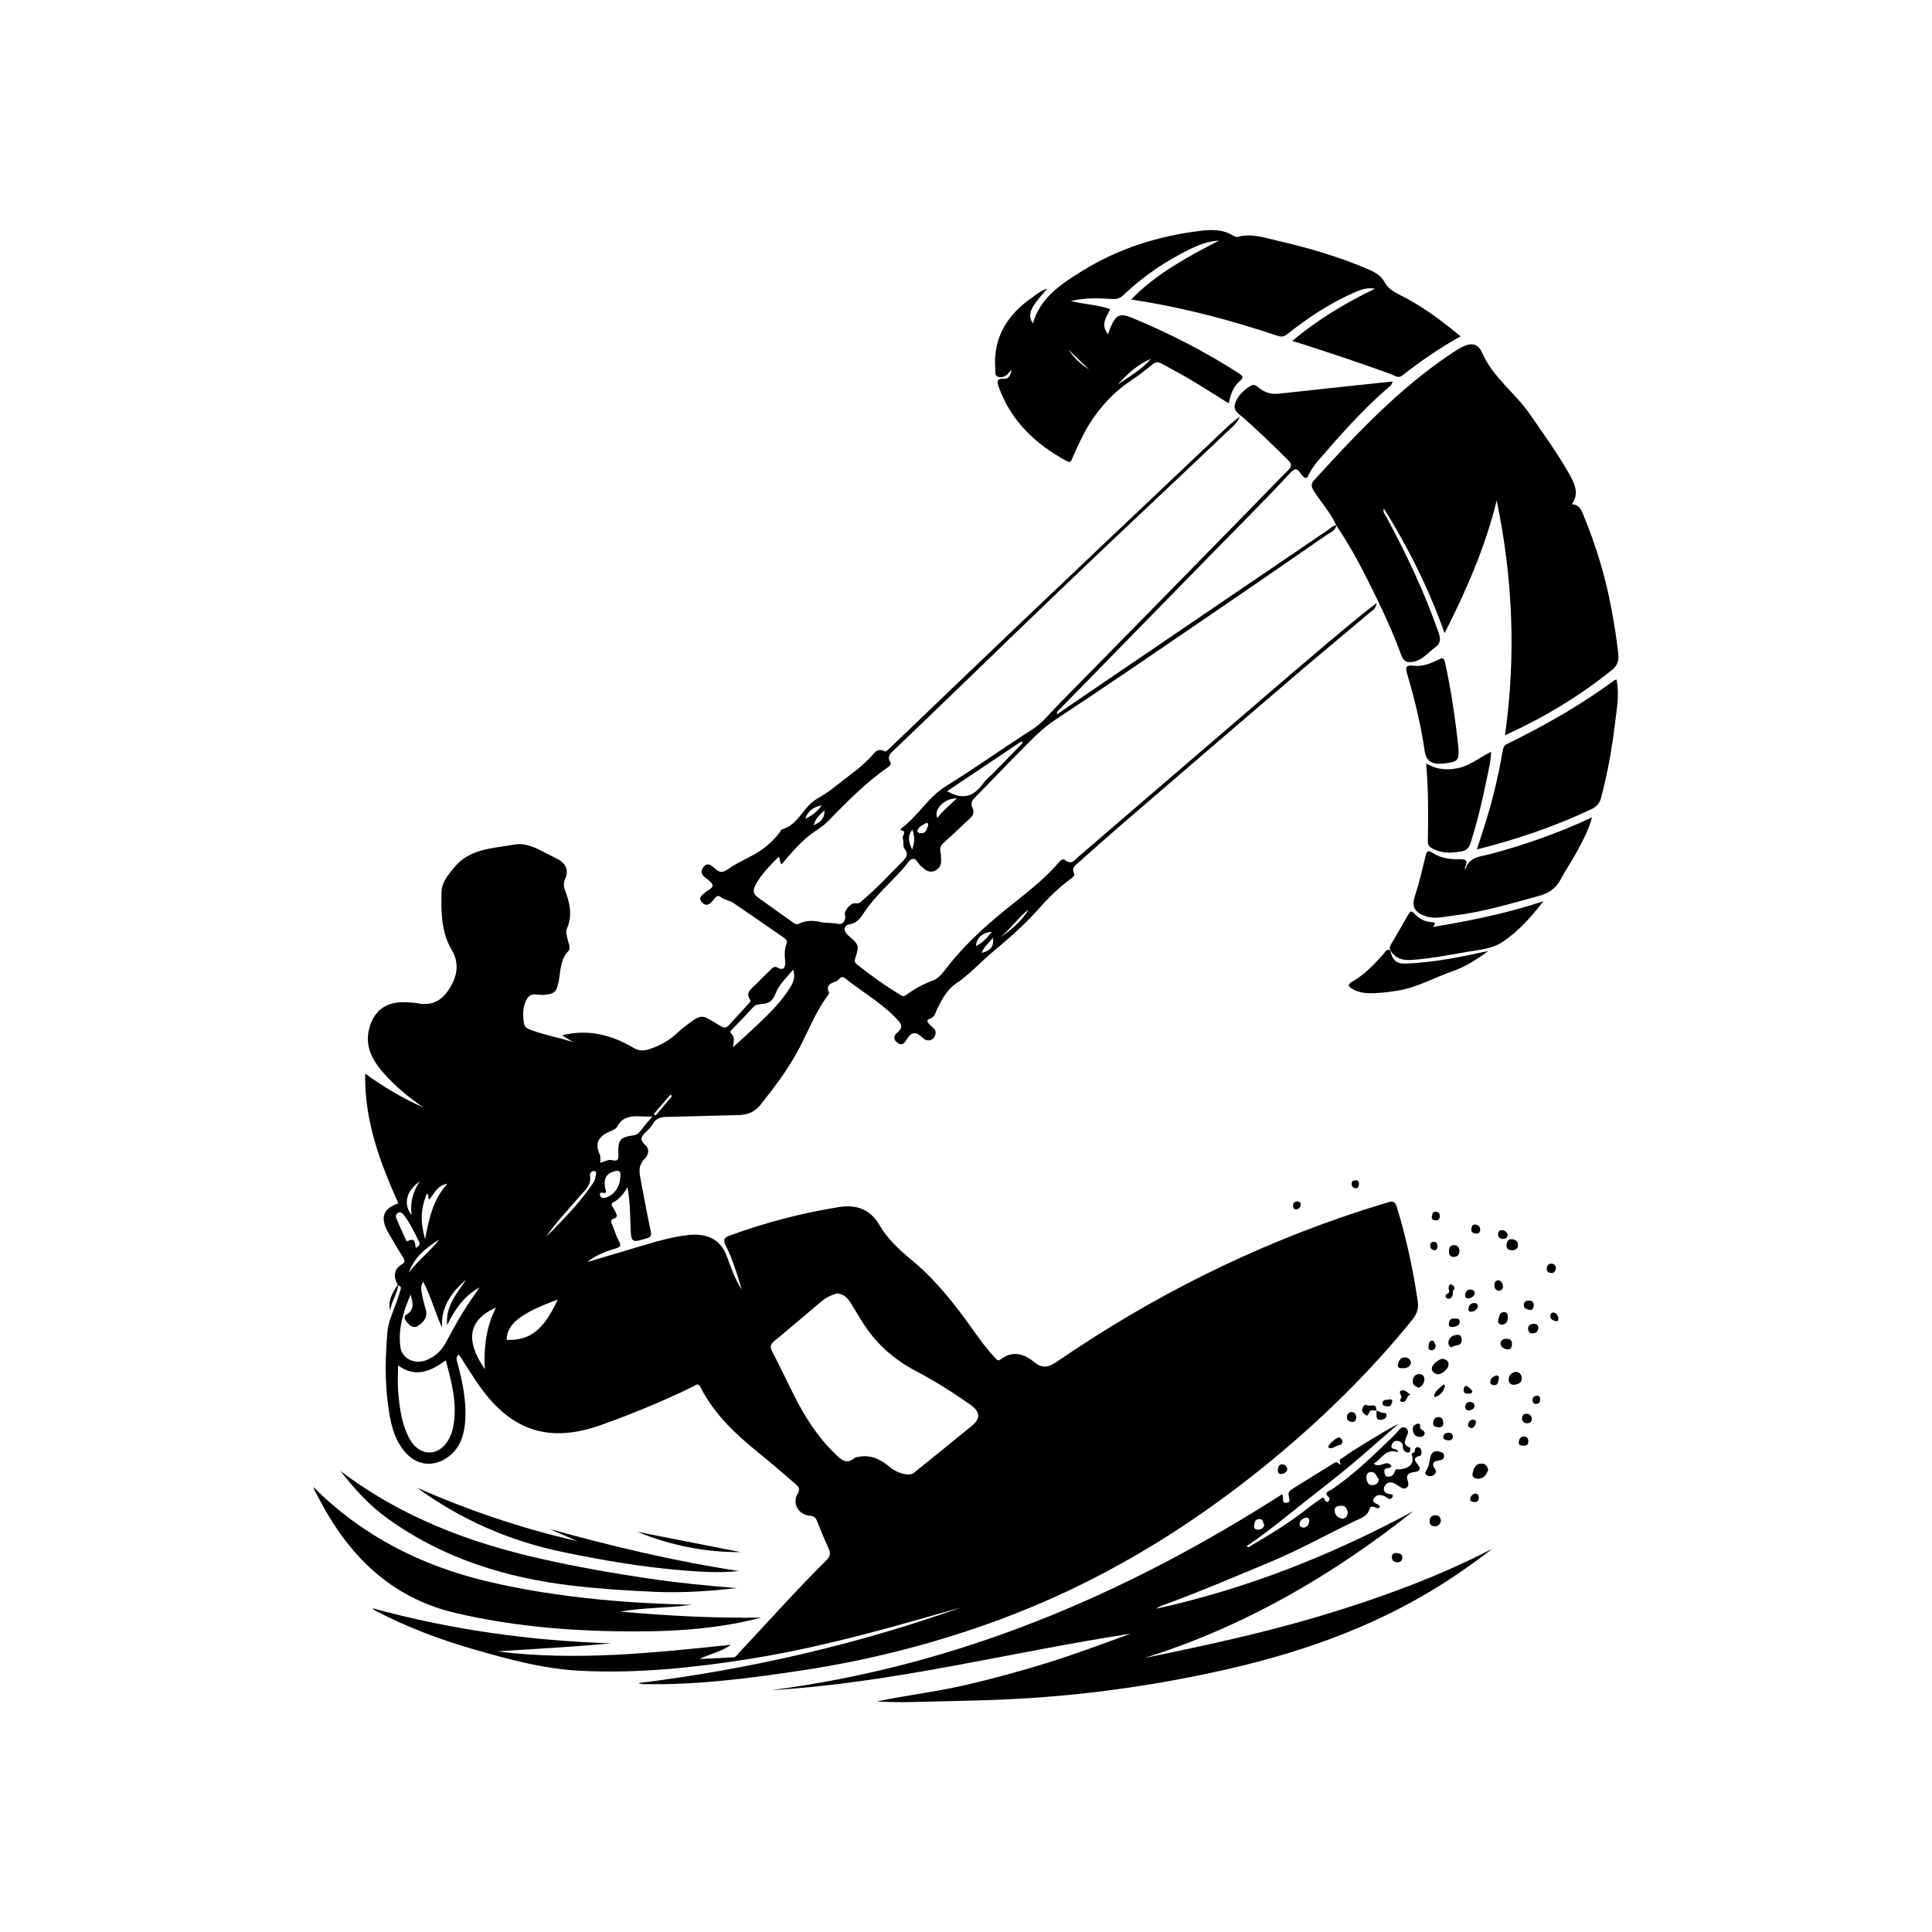 <?xml version="1.0" encoding="utf-8"?>
<!-- Generator: Adobe Illustrator 28.0.0, SVG Export Plug-In . SVG Version: 6.00 Build 0)  -->
<svg version="1.1" id="Layer_1" xmlns="http://www.w3.org/2000/svg" xmlns:xlink="http://www.w3.org/1999/xlink" x="0px" y="0px"
	 viewBox="0 0 3500 3500" style="enable-background:new 0 0 3500 3500;" xml:space="preserve">
<g>
	<path d="M720.5,2327.7c-8-15.2-7.9-28.3,8.8-38.1c5.7-3.4,3.3-8,0.2-12.8c-9.1-14.5-17.9-29.2-26.3-44.1
		c-15.2-27.1-9.2-43.2,18.5-52.7c-33.3-74.2-61.6-149.6-60.2-235c33.9,24.4,68.4,45,105.4,61.2c-27.2-18.6-52.3-39.4-73.7-64.2
		c-19.5-22.5-32.4-47.6-24.3-78.8c8.4-31.9,29.7-48,62.7-47.6c9.5,0.1,19.2,0.9,28.6,2.5c20.7,3.5,37.3-4.4,49-20
		c17.3-23,25.2-50,9.6-76.3c-19.8-33.3-19.6-69-19-105.3c0.3-17.7,10.7-29.4,21.3-43c29-36.9,71-36.2,110.4-43.5
		c16.7-3.1,32.8,2.9,47.9,10.6c9.8,5.1,19.7,10.1,29.6,15.1c16.4,8.2,21.9,20.8,14.6,37.2c-3.2,7.3-2.6,13.2,0,20
		c8.5,22.5,13.9,45,3.6,68.8c-2.8,6.4-0.4,13.8,1.2,20.7c1.6,6.7,6.1,15.4,1.4,20.4c-15.5,16.1-14,36.9-17.9,56.2
		c-3.7,18.5-8,21.8-27.3,23.4c-9.9,0.8-22.1-5.4-29.3,6.1c-8.8,14-8.5,29.7-6.1,45.4c1.3,8.4,8.8,10.5,15.3,12.9
		c24,8.7,49.3,13.1,73.8,21.2c-6.3-3.9-12.7-7.9-20.1-12.5c47.5-11.7,89.7-0.7,129.3,22.6c9.6,5.7,17.9,6,28.2,2.7
		c20.7-6.5,38.5-17,54-32c2.5-2.4,5.2-4.8,8-6.9c35-26.6,30.9-25.4,66.7-3.7c7.4,4.5,11.2,4.4,16.4-1.3
		c11.5-12.7,23.1-25.2,34.6-37.9c1.9-2.1,5.4-4.9,3.5-7.7c-9.2-13.8,2.5-19.9,9.8-27.5c9.1-9.4,18.6-18.5,27.9-27.6
		c3.3-3.2,6.2-6.4,11.7-3.4c14.4,8,14.5-5.2,14-11.9c-0.8-10.7-1.6-21,2.5-31.1c2.3-5.6-1-8.3-4.9-11.1
		c-30.3-20.9-60.3-42-90.8-62.6c-7.3-4.9-16.6-5.6-24.1-11.4c-6.4-4.9-10.6,3.5-14.2,7.6c-5.9,6.6-11.8,10.1-18.9,2.7
		c-8.2-8.6-0.4-13.2,5.4-18c2.3-1.9,4.7-3.8,7.3-5.3c8.8-5,7.8-10.1,0.6-15.7c-1.6-1.2-2.8-2.9-4.5-4c-7.8-5.2-13.8-11.2-6.6-20.9
		c7.5-10.2,14.9-3,20.4,1.9c8.7,7.7,14.1,9.1,25.1,1.1c19.8-14.3,43.8-22,63.6-37.1c11.3-8.7,21.3-18.3,29.8-29.7
		c1.2-1.6,1.9-4.4,3.4-4.8c30.3-8,38.3-41.2,63.9-55.5c24.8-13.9,46.4-33.6,69.5-50.7c9.3-6.9,17.6-15,25.9-23.1
		c7.3-7,12.3-19.8,27.2-12c2.1,1.1,8.8-5.6,12.7-9.4c74.6-71.4,149-143.1,223.8-214.3c128.1-121.9,256.5-243.4,384.9-365
		c5.8-5.5,12.3-10.3,21.6-17.9c-4.2,11.5-11,16.4-16.7,21.8c-49.7,47.2-99.4,94.2-149.3,141.2c-109,102.5-216.8,206.2-324.2,310.3
		c-44.8,43.5-90.1,86.6-135.1,129.9c-6.4,6.2-14.5,11.7-7.7,22.7c1.8,3-0.2,6.7-3.6,9c-41.4,28.2-75.8,64.2-110.8,99.6
		c-9.8,9.9-22.7,16.5-33.6,25.4c-18.3,15-33.6,33-48.7,51.1c-5.2-3.6-1.5-9.4-5.9-13.3c-15.4,15.7-30.8,31-41.5,50.6
		c-4.8,8.9-4.9,16.3,3.6,22.4c21.6,15.6,43.4,31,65.1,46.5c2.9,2.1,5.8,3.5,9.7,1.6c12.8-6.1,25.4-6.3,39.7-3
		c10,2.3,21.1,0.7,31.8,3.4c8.4,2.1,14.8-8.2,11.9-16.8c-2.1-6.3,10.9-22.2,18.9-20.7c7.3,1.4,9.9-2.7,13.9-6.1
		c25.2-21.1,47.3-45.3,70.4-68.4c6.7-6.7,13.7-13.1,4.8-24.2c-3.5-4.3-1-12.9-3.1-18.9c-1.7-4.8,9-13.3-4.1-14.5
		c0.5-1.2,0.6-2.9,1.4-3.5c30.3-22.1,48.2-56.5,81.1-76.7c53.1-32.7,103.9-69.2,156.5-102.8c18.4-11.7,31-28.6,45.7-43.5
		c116.3-118.1,232.2-236.6,348.2-355c23.3-23.7,46.1-47.9,69.7-71.3c7.4-7.3,5.5-11.9-1-18.3c-25.8-25.6-51.7-50.8-78.9-74.9
		c-7.6-6.7-19.7-13.2-17.2-24.5c3.5-15.6,15.7-26.8,29.3-35.1c6.3-3.8,11.7,1.8,16.1,5.2c10.7,8.3,22.1,10.8,35.3,9.3
		c61.5-6.8,123.1-13.3,184.6-19.9c6.5-0.7,12.9-1.3,20.6-2.1c-1.8,8.2-8.1,11.2-12.6,15.1c-44.7,39.4-84,84-122.9,129
		c-6.5,7.6-12.3,16.1-16.6,25.1c-3.4,7.1-5.8,7-10.5,2.1c-1-1.1-2.3-2.1-3-3.3c-7.9-12.8-12.2-10.8-22.5,0.4
		c-42,45.5-86.1,89.1-129.4,133.4c-96.5,98.7-193.1,197.3-289.6,296c-0.9,0.9-1.4,2.3-0.8,5.1c18.8-12.8,37.5-25.7,56.3-38.5
		c145.6-99,291.2-198.1,436.8-297c4-2.7,7.4-7.1,13.2-6.5l-0.3-0.4c-1.9,10.4-11.7,13.3-18.7,18.2c-70.7,49-141.6,97.8-212.7,146.3
		c-92.3,62.9-184.3,126.3-277.6,187.7c-24.9,16.4-44.4,37.5-64.9,58.1c-26.6,26.8-52.5,54.3-79.2,81.1c-6.2,6.2-10.6,11.7-6.1,20.6
		c4.1,8.1,1.1,13.9-5.3,19.7c-15.4,13.8-29.8,28.7-45.4,42.1c-6.1,5.3-8.9,10-7.2,18c1.1,4.9,0.8,10,1.1,15.1
		c0.5,8.5-3.5,15-10.6,18.6c-7.4,3.8-14.7,1.8-20.9-3.8c-1.1-1-2.2-2.2-3.4-3c-6.6-4-9.2-15.9-17-14.2c-6,1.3-10.5,10.1-15.5,15.8
		c-24.2,27.5-52.6,51.2-73,82.5c-5,7.7-11.8,18-25.3,20c-11.2,1.7-11.7,12.6-2.7,20.1c19.3,16.1,20.3,18.5,13.1,40.6
		c-1.7,5.1-1.7,8.5,2.5,11.8c25.7,20.3,52.2,39.4,80.4,56.2c3.8,2.3,5.8,1.8,9.1-0.7c14.6-10.6,30.1-19.4,47.4-25.6
		c8-2.8,15.5-9.9,20.8-16.9c31.8-42.3,69.8-77.9,110.9-111.2c33.7-27.3,68.9-53.1,97.4-86.4c3.1-3.6,7.5-7.5,11.6-4.1
		c11.4,9.4,17.5-0.6,23.9-6.1c84.1-72.1,167.9-144.7,252.1-216.7c87.2-74.6,173.6-150.3,262.5-223c7.7-6.3,15.7-12.2,25.5-19.8
		c-0.7,9.8-7.1,12.9-11.5,16.6c-43.8,37.1-88.1,73.6-131.8,110.9c-106.4,91-212.5,182.3-318.6,273.7c-26.3,22.7-52.3,45.8-78.2,68.9
		c-5.4,4.8-12.7,9-8.2,18.7c2,4.3-1.1,7.5-4.7,10c-23.1,16.4-42.8,36.7-61.5,57.7c-25.2,28.3-54.1,53-82.7,77
		c-21.6,18.2-40.6,39.7-64.5,55.6c-16,10.7-25.5,28.4-34,45.5c-3.7,7.3-4,15.4-14.4,18.7c-7,2.2-2,7.8,1.8,11.5
		c4.1,4.1,10.2,7.2,9.5,14.4c-1.1,12-13.8,17.5-23.2,8.4c-12.4-12.1-20.5-11.4-29.4,3.1c-3.3,5.4-7.9,12.6-16.9,5.4
		c-8.9-7.1-5.3-13.6,0.8-18.7c10.1-8.5,7-14.8-0.5-22.9c-27.7-29.8-63.3-49.7-94.7-74.8c-7.9-6.3-11.2,3.5-16.6,5.6
		c-8.4,3.2-18.9,6.2-12.8,19.6c0.6,1.3-0.6,4.1-1.7,5.5c-24.8,32.9-38,72-58.2,107.4c-18.6,32.6-40.9,62.2-64.3,91.3
		c-10.2,12.7-23.4,18.1-39.6,18.4c-43.3,0.8-86.6,2.5-129.9,3.2c-11,0.2-19.4,2.5-25.2,12.7c-2.9,5.2-7.3,9.7-11.7,13.8
		c-8.5,7.9-13.8,14.5-1.8,24.8c8.2,7,5.3,18.3-1.2,24.6c-13.2,12.8-9.6,26.9-6.7,41.6c5.9,30,11.1,60.1,17.6,90
		c1.8,8.2-0.6,10.5-7.5,12.6c-27.3,8.2-28.1,8-29.1-20.7c-0.8-23.1-1-46.2-5.6-71.9c-7,12.3-14.6,21.2-25.6,27.3
		c-7,3.9,0.3,9.6,2.2,14.2c2.5,6.1,9.1,12.3-3.1,16.1c-5.4,1.6-2.8,6.4-1.2,10.2c4.2,10.2,7.3,21,12.6,30.6
		c4.5,8.1,1.1,10.1-5.5,12.2c-18.5,5.7-36.7,12-52.2,24.9c35.5-10.6,70.9-21.2,106.4-31.7c25.5-7.5,51.2-14.6,77.8-17.3
		c28.2-2.8,55.8,4.3,68.5,38.4c7.7,20.5,14.6,41.6,27,60.2c-7.9-26.8-15.9-53.6-28.5-78.6c-5.4-10.6-4.5-14.9,7.5-19.2
		c64-23.3,129.4-40.5,196.6-51.3c31.4-5.1,57.1,3.1,74.3,33c14.2,24.6,35.3,44,57.1,62c44,36.3,78.8,80.5,111.5,126.6
		c12.5,17.7,25.2,35.2,40.2,51c3.1,3.3,5.3,7.4,10.9,3c21-16.2,41.9-9.9,59.4,4.5c16.5,13.6,27.6,9.9,43.6-1.1
		c170.4-116.9,353.5-208.5,550.1-272.7c16.3-5.3,32.7-10.1,49-15.2c8.1-2.5,12.2-0.9,15.1,8.5c17.1,55.8,29.3,112.6,37.9,170.4
		c2.1,14.1-1.6,23.9-10.7,35.2c-78.8,97-167.9,183.6-264.7,262.3c-146,118.7-305.7,214.6-482.6,280c-116.4,43-236.2,73.6-359.1,92
		c-94.6,14.2-189.3,26.6-285.3,24.6c-3-0.1-6,0-9.4-1.8c199.9-24.9,395.2-69.6,585-137.2c-30.8,8.7-61.5,17.4-92.3,26.1
		c-95.3,26.9-191.3,51.2-289.1,66.9c-102,16.3-204.7,27-308.2,21.9c-68.2-3.4-133.8-21.5-199-40.5c-59-17.2-116.4-39-171-67.5
		c-2.6-1.4-5.2-2.8-7.4-5.4c141.6,38.9,285.8,58.9,432.2,63.6c-68.6,6.6-137.4,10.1-206.1,14.6c141.9,17.9,282.7,2.8,423.8-12
		c-17.4,12.6-38.2,16.4-57.2,25.8c20.9-1,41.8-1.7,62.6-3.2c2.8-0.2,5.5-4.2,7.8-6.8c53.1-56.5,104.7-114.6,159.8-169.2
		c6.8-6.8,7.4-12.7,3.6-21.1c-7.5-16.5-14.3-33.3-21.1-50.1c-2.5-6.1-5.8-8.8-13.1-9.2c-19.8-1.2-32.3-22.5-22.1-39.2
		c5.2-8.6,2.8-12.6-2.8-17.5c-22.6-19.3-44.9-39-68-57.6c-41.5-33.5-80-69.5-104.5-117.8c-4.9-9.6-9.2-4.3-13.9-1.9
		c-53.9,26.4-109.3,49.1-165.7,69.4c-93.4,33.5-162.3,12-220.1-68.8c-13.4-18.8-25.3-38.6-38.5-58.8c-6.7,5.6-3.4,11.4-1.9,17.4
		c9.5,36.6,17.1,73.4,12.6,111.5c-2.7,22.1-10.4,42-29,56c-27.3,20.6-58.5,16.9-80.3-9.4c-19.9-24-25.4-53.2-29.5-82.7
		c-6.2-44.6-5.1-89.8-1.2-134.2c1.5-16.7,9.7-35.3,16.2-52.6c2.8-7.5,4.8-15.4,7.4-23c1.3-4,1-6.9-3.9-7.5L720.5,2327.7z
		 M1516.6,2343.3c-10.4,2.5-20.3,7.5-28.8,14.6c-28.6,23.8-56.7,48.4-85.5,71.9c-7.7,6.3-7.1,11.2-3.1,19
		c13.3,25.9,25.9,52.3,38.9,78.3c19.4,38.9,42.6,75.3,74,105.9c10.4,10.1,20.7,21.6,36.5,8c1.4-1.2,3.8-1.2,5.7-1.6
		c22.8-4.9,41.2,4.3,57.9,18.5c13.1,11.2,35.2,16.9,43,10.6c34.8-28.1,69.7-56.2,104.4-84.6c17.4-14.2,16.7-26.3-1.9-39.3
		c-31.3-22-63.6-42.5-97.5-60.3c-30.7-16.1-57.6-36.8-79.6-63.7c-15.4-18.8-26.9-40.1-39.7-60.6
		C1535.3,2351.3,1528.6,2344.1,1516.6,2343.3z M721.1,2473.5c0,16.9-1.1,32.5,0.2,47.9c2.7,29.9,6.3,59.9,21.6,86.8
		c15.7,27.5,45.8,30.9,64.4,7.6c7-8.8,11.3-19,13.5-29.9c8.4-41.7-2.5-81.1-13.2-121.7C779.9,2484.7,752.4,2496.5,721.1,2473.5z
		 M744,2345.1c-13.2,29.9-22.7,61.3-18.9,93.9c2.7,23.2,27.2,33.8,48.7,24.5c14.3-6.2,25.4-16.1,33-29.7c10-18,19.5-36.3,30.2-53.9
		c9.9-16.3,21-31.7,31.6-47.6c-28.1,15.6-45.1,40.4-58.5,68.2c-3.5-34,17.5-57.1,34.3-82.1c-26.7,22.5-45.7,48.9-43.6,86.8
		c-12.4-27.5-20.2-56-33.9-83.2c-4.7,6-4.1,12.3-3.2,17.9c1.7,10.4,4,20.8,7.2,30.8c4.6,14.3-2.1,23.4-12.7,30.7
		c-8.7,6-15.1,0.9-20.6-5.7c-3.7-4.4-7.8-10.2-1.2-14.2C752.6,2371.9,747,2358.4,744,2345.1z M1436.8,1756.5
		c-12.3,15.4-25.9,27.2-32,43.8c-4.5,12.2-12.1,18.1-24.2,18.6c-6.2,0.3-11.5,0.6-16.2,5.8c-12.1,13.4-24.8,26.3-37.4,39.2
		c-2.7,2.7-5.9,5.5-2.4,8.6c8,7.1,3.6,15.5,3.5,24.6c11.8-10.8,22.8-20.8,33.8-31c25-23.3,50.1-46.5,68.6-75.7
		C1436.3,1781,1441.9,1771.6,1436.8,1756.5z M1181.8,2022.6c-25.2,1.7-50-8-64.1,19.1c-1.6,3.1-6.2,5.2-9.9,6.7
		c-20.1,8.1-32.2,19.5-21.3,43.1c1.9,4.1,0.8,9.7,1.1,15c7.6-1.8,14.1-6.6,21.1-4.8c12,3,11.8-2.8,11.5-11.9
		c-0.9-24.8,3.1-29.3,26.7-33c4.8-0.7,8.4-2,11.5-5.9C1165.2,2042.1,1172.4,2033.8,1181.8,2022.6z M1010.3,2354.4
		c-61.4,22.4-92.4,42-92.4,72.9C960,2429,985,2409.3,1010.3,2354.4z M1715.9,1433.2c27.7,16.7,48.1,9.9,65-13.7
		c5.5-7.7,13.4-13.6,20-20.4c17.3-17.7,34.5-35.4,51.8-53.2c-0.8-0.9-1.7-1.8-2.5-2.7C1805.5,1373.1,1760.9,1403.1,1715.9,1433.2z
		 M878.3,2480.5c-2-40.6,2.6-76.9,20.2-111.8C848.9,2391.1,841.9,2427.4,878.3,2480.5z M810.5,2144.4c-20,3.6-23.8,19.2-33.2,28.8
		c-2.8-3.6,0.7-8.5-3.9-10.8c-11.2,26.8-12.5,49.2-3.4,82.3C777.5,2207.5,784.1,2173.3,810.5,2144.4z M1123.7,2132
		c1.9-10.7-2.4-13.2-13.7-9c-14.9,5.4-15.8,16.3-13.8,29.1c0.7,4.4,5.5,11.5-5.7,8.4c-2.7-0.7-4.4,2.4-3.4,5.2
		c1.4,3.6,4,5.2,8.3,4.3C1111.1,2166.6,1123.4,2150.9,1123.7,2132z M753.2,2260.9c5.5-3.1,8.4-6.4,5.8-11.6
		c-8.2-16.6-16-33.4-27.4-48.1c-2.4-3.1-5.6-6.4-10.2-4.2c-5.5,2.6-4.5,7.8-2.8,11.8c5.2,12.4,11.1,24.6,16.6,36.9
		c0.8,1.8,1.2,3.7,4,2.4C752.9,2241.2,751.3,2252.4,753.2,2260.9z M989.4,2240.8c29.4-29.9,58.9-59.5,82.8-94.2
		c3.1-4.6,6.2-9.1,6.6-14.8c0.3-3.7,3.5-9-1.8-10.2c-4.8-1.1-8.9,3.5-8.1,8.4c2.8,17.8-10.2,27-19.7,38.2
		C1029.1,2192.1,1006.8,2214.4,989.4,2240.8z M795.7,2245.4c-23.9,15.2-45.6,32.3-55.1,60.3C756.7,2283.5,779.3,2267.3,795.7,2245.4
		z M1733.3,1446.3c-23.2-0.4-42.8,21.3-35.1,35.5C1707.4,1468.8,1720.2,1459.4,1733.3,1446.3z M760.5,2140.1
		c-24.7,17.6-30.4,40.6-14.9,61.4C742.9,2178.7,747.5,2159.5,760.5,2140.1z M1863.9,1647.2c-19.2,15-33,35.4-51.7,51.1
		C1832.3,1684.2,1850.8,1668.5,1863.9,1647.2z M1768,1713.8c12.8-6.2,20.6-15.3,28.9-25.8C1780.2,1689.2,1768.8,1699.3,1768,1713.8z
		 M1459,1483.2c12-5.6,22.1-13.4,29.6-24.4C1474.6,1461.9,1463.4,1468.5,1459,1483.2z M1778.4,1726.2c16.5-3.9,22.9-12.4,20.1-27.3
		C1791.9,1708.5,1782.6,1714.2,1778.4,1726.2z M1652.8,1502.8c-9.7,12.9-6,23.2-0.5,36.2C1657.4,1526.3,1657.4,1516.2,1652.8,1502.8
		z M1681.5,1495.5c0.3-3.5-1.7-5.8-4.1-4.3c-5.7,3.5-12.8,6-15.1,12.8c-1.6,4.8,3.7,5.3,6.8,5.4
		C1678.7,1509.6,1678.5,1500.8,1681.5,1495.5z M1474.1,1495.1c10.3-5,19.8-10.6,19.6-26.8
		C1483.4,1476.8,1476.7,1484.4,1474.1,1495.1z M1217.6,1985.5c-1-0.8-2-1.6-3-2.3c-10.1,11.6-20.1,23.3-30.2,34.9
		c1.1,0.9,2.2,1.8,3.3,2.7C1197.7,2009.1,1207.6,1997.3,1217.6,1985.5z"/>
	<path d="M2421,952.2c-10.2-23.3-27.7-41.9-41.1-63.2c-4.8-7.6-5.1-12.8,1.3-19.7c76.2-83.4,153.4-165.6,248.1-228.9
		c5.9-3.9,11.8-7.7,18-11c17-9.1,30-8,37.7,9.6c19.5,44.7,59.7,72.5,86.4,111.2c25.4,36.9,51.9,73,73.6,112.4
		c9,16.3,15.3,33.1,2.5,51c13.3,0.3,17.2,10.2,20.9,19.2c23,55.9,40.6,113.5,51.4,173.1c4.7,26.2,9.2,52.4,11.9,78.9
		c1.2,11.6-2,21.2-10.7,28.3c-59,47.6-123.3,86.6-194.6,118.8c20.4-144.1,14.1-284.9-15-425.3c-20.5,83.8-54.5,161.9-94.4,240.5
		c-28.4-80.4-65.5-154.3-109.9-225.9c-2.6,6.6,1.6,9.8,3.6,13.5c36.7,68.3,70,138.1,95.5,211.5c4,11.5,3.9,19.4-6.7,26.9
		c-12.5,8.9-21.7,22.1-38.4,25.6c-12.3,2.6-18.5-0.6-22.8-12.4c-12.7-35-28-69-44.3-102.5c-22-45.3-44.6-90.2-73.2-131.8
		C2420.7,951.9,2421,952.2,2421,952.2z"/>
	<path d="M2049.1,542.6c24.2-24.8,49.5-43.5,76.3-60.5c26.7-16.9,54.6-31.8,82.9-46.1c-17.7,0.7-34,6.5-49.7,14
		c-45.8,21.9-87.3,50.2-124.1,85.1c-5.7,5.4-10.8,7-18.6,6.6c-24.6-1.5-49.3-2.8-75.9,3.7c24.8,6.1,48.7,6.6,71.3,14.7
		c-7.2,14.5-18.1,28.4-3.8,45.5c1.8-5.3,3-9.9,4.9-14.1c10.1-22,17-24.6,39-15.5c67.1,27.8,131.5,60.8,192.6,100.1
		c9,5.8,8.9,8.3,1,15.2c-11.2,9.8-15.8,24-19.1,39.4c-24.2-15.1-47.5-30-71.2-44.1c-16.4-9.8-33.5-18.5-50.1-27.8
		c-6.5-3.7-11.3-3.2-17.5,1.9c-13.1,10.9-26.9,21.2-41.1,30.8c-24.5,16.4-44.1,36.7-61.8,60.8c-17.8,24.2-29.5,50.6-41.4,77.4
		c-2.2,5-3.1,9.5-10.3,5.6c-56.3-30.4-100.4-72-122.9-133.4c-3.2-8.9-5.6-16.6,9.2-15.7c10,0.6,11.9-8.9,14.3-17
		c-2.4,2.6-4.7,5.3-7.1,7.9c-4.9,5.3-11.2,7.6-17.8,5.5c-6.9-2.2-4.8-9.2-5.2-14.4c-4.2-56.5,21.6-97.7,66.3-128.9
		c8.1-5.6,15.6-12.4,27.9-16.6c-9.1,11.2-17.4,19.7-23.7,29.4c-6.7,10.2-11.2,21.7-2.2,33.7c13.3-46.9,51.3-71.4,88.5-94.5
		c65.8-41,138.6-64,215.5-73.2c20-2.4,40.4-2.5,58.7,8.7c2.4,1.5,6,3.1,8.3,2.4c24.1-7,46.9,1.1,69.7,6.3
		c57.9,13.3,114.8,29.8,169.4,53.5c11,4.8,21,11.2,26.5,21.5c6.5,12,16.5,18,27.9,23.7c39.9,19.8,75.3,46.2,110.3,75.1
		c-38.2,21-72.7,45.2-106,71.1c-7.3,5.7-13.5-0.2-19.6-2.4c-55.3-20.3-111.2-38.6-167.2-56.7c-3.2-1-6.5-1.9-12.4-3.5
		c46.5-39.1,96.5-68.9,150-94.9c-13.1-1.9-21.7,0-40.2,8.2c-43.1,19.2-82,45.1-118.8,74.3c-6,4.7-10.4,5.2-17.5,2.9
		C2228.8,579.7,2141.5,556.4,2049.1,542.6z M2024.6,696.9c21.1-14.8,43.5-27.2,60.5-46.8C2060.6,660.3,2041.9,677.9,2024.6,696.9z
		 M1935.8,633.6c9.6,14.6,22.2,26.2,37,35.6C1960.4,657.3,1948.1,645.4,1935.8,633.6z"/>
	<path d="M2556.9,2633.7c2.7-1.4,6.1-2.5,6.3-5.8c0.4-4.2,1.5-6.9,6.2-6c3.4,0.6,5,3.2,5.4,6.4c0.5,3.5,1.3,8-3,9.1
		c-12.6,3.2-8.9,8.9-3.4,15.8c5.6,6.9,4.9,12.2-5,13.4c-10.3,1.2-17.5,3.8-13,16.7c1.3,3.8,2.1,9.2-3.1,12.2
		c-4.9,2.8-8.5-0.4-12.4-2.7c-4.7-2.7-9.3-6.5-14.4-7.2c-6.6-1-12,3.9-13.3,10c-1.4,6.3,3.5,9.9,9.7,10.9c3.6,0.6,8,0.5,5.4,5.9
		c-1.9,3.9-5.5,3.8-8.9,1.4c-0.4-0.3-0.8-0.7-1.2-1c-8-5.3-17.5-6.8-22.8,1.2c-6.6,9.8,8.4,9.3,10.6,15.4c-2.8,4.9-6,2.5-9.2,1.1
		c-5-2.1-8.6-1.3-10.3,4.6c-3.5,11.5-13.8,14.6-23.3,19.1c-51.8,24.7-101.9,52.8-154.9,75c-65.4,27.4-130.6,55.2-197.3,79.5
		c-3.6,1.3-7.1,3-10.2,5.6c163.8-36,318.1-97.2,465.6-176.7c-147.1,116.8-307,209.6-487,266c108.2-22.2,216-45.3,321.6-77.1
		c106.1-31.9,209.7-69.8,308.8-120.9c-11.2,8.3-22.3,16.8-33.6,25c-11.4,8.2-23,16.3-34.7,24.2c-125.8,84.7-265.4,135.7-412.3,169.2
		c-115.9,26.4-233,43.8-351.7,51.9c-72.9,5-145.8,5.5-218.7,7.5c-21.4,0.6-42.8,0.1-64.3-1c51.4-11,103.7-16.9,154.9-28.5
		c52-11.8,103.3-25.8,154.3-41.6c50.9-15.8,100.6-34.7,150.7-52.7c-217.3,33.2-430.8,89.5-651.6,102.3
		c337.2-43.4,641.5-172.8,926-355c3.7,7-2,16.6,7.9,15.7c7.9-0.8,5-7.8,4-12c-1.6-6.9,1.5-10.2,6.7-13.4
		c24-14.8,47.8-29.8,71.9-44.6c3.5-2.1,7.3-6.2,12-1.2c3.4,3.7,3.9,1.9,2.3-1.6c-2.8-6.5,3.2-7.5,6.3-9.9
		c5.6-4.3,11.5-8.2,17.5-11.9c27.1-17,54.3-34,82.8-49.3c-29.5,25.6-58.6,51.8-88.6,76.8c-30.1,25-61.3,48.7-91.9,73.1
		c-31.1,24.8-61.8,50-95.2,72.2c3.4,4.1,5.6,0.6,7.5-0.5c36.4-21.4,72.6-43.3,105.6-69.9c6.6-5.3,13.9-9.8,20.7-14.9
		c3.3-2.5,5.6-4.2,7.6,1.4c0.9,2.5,3.7,5.7,6.9,2.8c1.4-1.3,2.1-6.1,1.1-6.8c-12-9.4,1-12.1,4.8-14.7
		c40.8-27.3,75.3-61.8,110.5-95.4c4-3.8,7.5-8.1,11.2-12.3c3.2-3.5,6.7-6.6,11.7-3.9c4.8,2.6,5.3,7.4,3.7,11.9
		c-3.4,9.4-11.1,19.5,5.6,24.4c0.2,0.1-1.1,5.3-1.7,8.1c-8.6,1.3-11.8-3-12.3-11c-0.4-6.7-4.9-9.6-11.2-9.7c-4.6-0.1-7.3,3.1-8.8,7
		c-4.2,10.8,10,4.5,11.5,13.5c-23.1-7.9-29.5,12.5-44.2,20.5c11.3,10.6,23.5-9.5,32.2,5.1c-0.7,0.6-1.3,1.3-2,1.9
		c-3.4,2.8-10.8-0.3-11,6.2c-0.2,4,1.2,10.5,6.2,10.7c5.1,0.2,11-2.4,12.4-8.8c1.5-7,6.7-4,10.8-4.6
		C2556.3,2658.9,2563.1,2649.1,2556.9,2633.7z M2441.8,2740.3c-1.7-6.5-3.7-13.1-12.1-12.5c-5.1,0.4-11.9,0.7-11.8,8.2
		c0.1,8.6,5.6,14.1,13.7,15C2437.9,2751.6,2440.7,2746.1,2441.8,2740.3z M2498,2679.7c-4.6-3.6-4.7-12.8-13.5-13.1
		c-7-0.2-9.8,5.2-9.2,10.8c0.7,6.2,3,13.4,11.2,13.1C2491.9,2690.2,2497.1,2687.5,2498,2679.7z M2290.6,2762.5
		c-3.2-2.5-1-9.6-7.7-10.5c-5.9-0.8-9.6,2.7-10.5,8.2c-0.8,4.4-1.3,10.3,4.6,10.8C2282.1,2771.5,2288.2,2770.4,2290.6,2762.5z
		 M2362,2767.5c6-1.1,8.9-5.6,9.7-11.2c0.5-3.4-0.8-7.9-5.2-7c-5.8,1.2-11.4,4.1-12.2,10.9C2353.6,2765.2,2357.3,2767,2362,2767.5z"
		/>
	<path d="M2928.6,1231.1c5.6,28.2,0,55-3.2,81.8c-5.2,44.4-13.4,88.3-24.7,131.6c-2.6,10.1-7.5,16.4-17,21
		c-66.1,31.4-134.9,54.9-208.2,73.3c6.1-19.1,11.9-36.3,17.2-53.6c12.7-40.8,22.1-82.4,29.6-124.4c1-5.5,1.5-9.9,7.9-13
		c67.8-33.3,133.4-70.3,194.2-115.3C2925.2,1231.9,2926.3,1231.8,2928.6,1231.1z"/>
	<path d="M1378.8,2930.5c-86.8,22.8-175.1,26.2-263.8,24.7c-97.7-1.7-194.5-10.8-289.9-33.2c-103.7-24.3-176.9-87.5-230.3-176.7
		c-9-15.1-17-30.8-25.4-46.3c-0.6-1.2-0.8-2.6-1.5-5c88.5,88.4,194.7,142.2,314.3,170.7c67,16,135,26.1,203.6,32.9
		c55.5,5.5,111.1,8.2,166.8,9.6c-42.7,6.2-86.1,4.8-128.7,12.4C1208.8,2927.2,1293.8,2931.6,1378.8,2930.5z"/>
	<path d="M2654.3,1575.8c6.5-23.9,27.3-23.7,45.3-28.5c62.6-16.8,123.6-38.1,184.4-66.5c-5.9,22.7-16.4,41.5-26.3,60.3
		c-9.4,17.8-21.1,34.3-30.5,52.1c-8.6,16.4-21.7,25.1-39.1,29.8c-51.4,13.9-102.5,29.6-155.6,35.7c-16.1,1.8-32.6,6.7-49.1,1.3
		c-20.6-6.8-26.7-17.1-20-37.4c7.8-23.4,13.2-47.4,19-71.3c1.7-7,3-12.8,12.4-6.5c14.7,9.8,32,12.2,49.1,11.7
		c12.3-0.3,15.6,2.7,10.3,14C2653.4,1571.8,2654.2,1574,2654.3,1575.8z"/>
	<path d="M616.7,2664.7c108.9,82.9,233,130.1,364.9,159.6c63.3,14.2,127.1,25.5,191.2,35c53.7,8,107.8,13.5,162.1,17.6
		c-49.9,5.7-100,9.1-150.2,6.8c-48.7-2.2-97.3-5.3-145.8-10.9c-122-14.1-236.1-49.4-336.8-121.9
		C668.7,2727,641.7,2696.8,616.7,2664.7z"/>
	<path d="M2583.6,1383.1c22.3,13.1,44.4,12.2,63,7.1c18.4-5.1,35.1-18.5,54.6-28.3c-0.4,18.3-4.9,34.5-8.2,50.8
		c-7.7,38.4-16.9,76.5-28.7,113.9c-3.1,9.8-7.7,14.6-18.5,16.2c-16.8,2.6-33,3.4-48.6-4.4c-5.4-2.7-10.6-5.7-10.5-13.2
		C2587.5,1479,2587.9,1432.7,2583.6,1383.1z"/>
	<path d="M2518.9,1721.8c-2.2-4-1-7.5,1.2-11.3c10.5-17.8,20.8-35.6,31-53.5c3-5.2,5.4-8.3,10.9-2.3c8.4,9.2,18.5,15.2,31.4,15.8
		c11.3,0.5,4.2,5.7,2.5,8.8c67.4-11.3,134.6-24.7,200.1-46.7c-22,28.4-45.5,55.3-75.3,74.6c-19,12.3-42.7,13.6-64.9,17.5
		c-32.6,5.7-65,12-98.2,14.3c-17.5,1.2-29.9-2.8-39-17.4L2518.9,1721.8z"/>
	<path d="M755.7,2695.3c93.7,41,190.1,74,290.2,96.6c-17-7.4-34-14.8-51-22.2c113.4,31.4,227.4,58.7,343.7,76.4
		c-35.6,3.8-71,1.4-106.2-1.6c-71.6-6-142.4-18.2-212.7-32.8C923.6,2791.9,835.4,2753.3,755.7,2695.3z"/>
	<path d="M2642.2,1355.9c1,22.3-1.5,24.7-28,27.4c-20.4,2.1-30.7-4.8-33.3-22.9c-6.7-46.8-17.9-92.6-31.2-137.9
		c-3.3-11.2-5.3-18.7,11.8-16.5c15.7,2,30.6-4.3,44.7-11.2c6.6-3.3,9.6-3.8,11.7,5.6C2629.1,1251.7,2636.7,1303.6,2642.2,1355.9z"/>
	<path d="M2518.6,1721.5c4,18.7,11.3,24.8,29.2,24.1c46.3-2,91.6-10.4,136.7-20.4c2.4-0.5,4.7-0.9,11.3-2.2
		c-22.2,16.6-42.4,28.9-64.5,36.5c-33.3,11.5-64.2,29.7-99.7,35.2c-17.9,2.8-35.8,5.1-53.9,4.5c-9.2-0.3-18-2.4-26.1-6.7
		c-8.3-4.4-12.4-8.5-0.7-15c21.8-12.2,38.4-30.6,55.1-48.8c3.3-3.6,5.5-10.7,13-6.9C2518.9,1721.8,2518.6,1721.5,2518.6,1721.5z"/>
	<path d="M1341.9,2811.8c-64.9,0.5-127.4-12.3-187.6-36.8C1216.8,2787.3,1279.3,2799.6,1341.9,2811.8z"/>
	<path d="M2616.1,2638.8c-0.9,4.9-4.6,6.5-9.6,7c-10.7,1.1-13.3,6.9-7,15.2c3.6,4.8,1.3,8-1.4,10.4c-4,3.6-9.4,3.7-14,0.6
		c-4.4-3-1.1-6.8,0.5-9.2c4.8-7.5,4.7-16.1,6.9-24.2c2.1-7.6,7.3-11.4,16.2-8.9C2612.8,2631,2616.3,2632.5,2616.1,2638.8z"/>
	<path d="M2604,2489.6c-4.6-1.5-9.9-3.7-10.2-10.2c-0.4-7,14.7-19.5,21.4-17.6c5.1,1.5,10.1,4.4,8.8,11.7
		C2622.7,2481,2611.8,2490.3,2604,2489.6z"/>
	<path d="M2696,2662.7c-3,9-8,15.7-17.7,16.1c-5.7,0.3-12.2-2.2-10.6-9.3c1.9-8.5,4.6-18.1,16.5-18.1
		C2691.7,2651.4,2694.3,2656.5,2696,2662.7z"/>
	<path d="M2745.8,2485.1c7.6,0.6,10.7,5.1,10.9,11.9c0.2,8.7-6.9,10.6-13,11.6c-6.2,1-10.9-3.7-10.7-9.7
		C2733.2,2491.3,2738.3,2486.6,2745.8,2485.1z"/>
	<path d="M2570.1,2514c-5-2.2-10.5-3.9-10.7-10.7c-0.2-7.3,3-13,10.3-13.9c5.8-0.7,11.2,2.8,10.7,9.5
		C2580,2505.3,2576.8,2511.1,2570.1,2514z"/>
	<path d="M2648,2428.2c-0.3,11.1-11.6,7.8-17.2,11.8c-3.4,2.4-7.7-3.5-6.9-8.7c1.3-9,7.8-12.4,15.9-13.1
		C2646.7,2417.6,2648.2,2422.3,2648,2428.2z"/>
	<path d="M2556.1,2469.1c-1.9,7.5-7.9,9.6-14.7,9.5c-4-0.1-10.4,0.4-8.9-6.6c1.3-6.4,4.4-12.9,12.3-13
		C2550.8,2459,2555.1,2462.3,2556.1,2469.1z"/>
	<path d="M2580.8,2597.1c-0.6,3.7-3.9,5.9-8.1,6c-6.7,0.1-11.3-3.2-12.8-10c-1.2-5.8-0.6-10.7,6-13.2c5.6-2.2,7.3-0.2,6.7,5
		C2572,2591.2,2581.3,2590,2580.8,2597.1z"/>
	<path d="M2739.8,2265.1c-5.8-0.5-11.1-1.8-10.6-9.3c0.4-5.9,2.8-11.4,9.5-10.9c5.3,0.4,11,3,11.3,9.8
		C2750.3,2261.4,2746,2264.4,2739.8,2265.1z"/>
	<path d="M2643.9,2265.5c-0.1,6.1-2.1,10.7-9,11.5c-7.4,0.8-10.2-4-9.9-9.9c0.3-4.9,0.3-11.2,8.5-11.4
		C2640.6,2255.6,2643.2,2259.2,2643.9,2265.5z"/>
	<path d="M2720.8,2399.9c-5-0.6-7.9-3.4-6.6-8.1c1.6-5.9,1.6-14,10-14.7c6.8-0.5,7.6,5.1,7.3,10.6
		C2731.3,2394.9,2727.8,2399,2720.8,2399.9z"/>
	<path d="M2610.5,2754.5c-1.2,7.4-5.6,10.5-11.6,10.5c-5.9,0.1-9.3-3.4-9.1-9.5c0.3-7.5,4.5-10.6,11.8-10.4
		C2608.2,2745.4,2609.2,2750.5,2610.5,2754.5z"/>
	<path d="M2728.5,2425.4c6.3-0.1,10.8,2,10.6,9.2c-0.2,5.4-1.9,10.6-8.2,9.9c-5.9-0.6-12.3-3.6-12.5-10.5
		C2718.3,2429,2722.4,2425.2,2728.5,2425.4z"/>
	<path d="M2493.5,2555c-4.3,1.3-10-2.7-13.2,3.7c-1.2,2.4-2.1,8.2-6.8,4.4c-3.2-2.6-7.3-5.8-5.5-11.2c1.3-4,4.1-8.6,8.2-6.3
		c5.7,3.2,18.1-5,17,9.6L2493.5,2555z"/>
	<path d="M2432,2610.7c0,3.4-1.7,6.6-4.5,6.9c-6.9,0.7-12,7.2-19.4,5.7c-0.7-0.1-1.5-1.3-1.7-2.2c-0.8-4,16.2-18.5,20-17.1
		C2429.4,2605.3,2431.1,2607.7,2432,2610.7z"/>
	<path d="M2605.5,2585.7c-3.7-0.8-9.8-1-9.2-7.9c0.4-4.7,1.9-10.2,8.5-10.6c7.2-0.4,9.6,3.9,9.8,10.4
		C2614.8,2583.2,2612.5,2586.1,2605.5,2585.7z"/>
	<path d="M2529.4,2813.4c5.4,0.7,11,1.3,11.1,7.8c0.1,5.5-3.1,9.3-9.3,9c-5.6-0.2-9.5-2.9-9.7-8.9
		C2521.3,2815.9,2524.3,2813.1,2529.4,2813.4z"/>
	<path d="M2778.2,2398.2c6.6-0.1,8.8,2.7,8.5,8.3c-0.4,6.4-4.8,8.6-9.9,9c-5.2,0.5-8.3-2.6-8.5-8
		C2768,2399.9,2773.4,2398.8,2778.2,2398.2z"/>
	<path d="M2644.5,2394.1c-0.3,6.9-5.5,8.8-11,9.7c-4.1,0.7-9.3-0.2-8.9-5c0.4-4.8,2-11.1,9.9-10.1
		C2638.5,2389.2,2643.9,2387,2644.5,2394.1z"/>
	<path d="M2538.4,2532.6c2.7-4.4-9.2-13.4,3.7-13.9c4.3-0.2,8.7,5.2,13.1,8c-8,0.8-5.4,13.6-14.4,13
		C2534.7,2539.4,2536.2,2536,2538.4,2532.6z"/>
	<path d="M2332.1,2662c-1.7,5-5.1,8.1-10.8,8.3c-5.5,0.2-6.6-3.2-6.3-7.7c0.4-5.5,2.1-10.2,8.6-9.7
		C2328.4,2653.3,2331.4,2656.7,2332.1,2662z"/>
	<path d="M2768.5,2611.6c0.5,6.6-3.8,7.5-8.7,7.3c-4.7-0.2-9.6-0.4-8.3-7.3c1-5.4,3.8-9.7,9.7-9.3
		C2766.4,2602.7,2769.2,2606.2,2768.5,2611.6z"/>
	<path d="M2634.9,2335.2c-4.9,3.1-1.7,9-4,13.1c-2.1,3.7-6,6.1-10,3.4c-4.2-2.8-1.8-7,1.3-8.3c6.2-2.6,2-6.4,2.1-9.8
		c0.1-2.9,1.2-7.7,3.6-6.9C2630.7,2327.6,2635.5,2329.6,2634.9,2335.2z"/>
	<path d="M2818.9,2297.4c-1.1,4.6-2.9,9.2-8.4,8.8c-4.4-0.3-9.2-2-8.5-8c0.5-4.7,2.5-8.9,8-9
		C2815.2,2289.2,2818.2,2292.3,2818.9,2297.4z"/>
	<path d="M2778.6,2364.8c-0.6,4.7-2,9.3-7.9,8.1c-4.6-0.9-10.2-2.6-10.2-8.8c0-5.1,3.4-7.9,8.7-8
		C2775.1,2356,2778.6,2358.5,2778.6,2364.8z"/>
	<path d="M2457.1,2567.8c-0.5,5-2.6,8.7-8.3,8.1c-4.8-0.5-9-3.1-8.7-8.4c0.3-5.4,3.1-9.9,9.3-9.3
		C2454.7,2558.7,2456.8,2562.8,2457.1,2567.8z"/>
	<path d="M2775,2571c-0.4,6.1-4.9,7.6-9.5,7.3c-5-0.3-8.4-4-8.2-9.1c0.2-4.9,2.8-8.4,8.7-8C2772.5,2561.5,2774.6,2565.4,2775,2571z"
		/>
	<path d="M721.5,2328.7c-2.2,15.8-12.5,29.2-14.5,45.2c-4.9-18,4.3-32,13.5-46.1C720.5,2327.7,721.5,2328.7,721.5,2328.7z"/>
	<path d="M2493.2,2555.2c3.1,1.2,6.2,2.5,9.4,3.7c3.6,1.4,10.2-1.2,9,6.3c-0.9,5.4-6.2,6.3-10.4,6.9c-5.6,0.7-7.8-2.9-7.5-8.3
		c0.1-2.9-0.1-5.9-0.2-8.9C2493.5,2555,2493.2,2555.2,2493.2,2555.2z"/>
	<path d="M2671.3,2344.6c-2.3,4.7-6.6,7.7-12.5,7.4c-4.6-0.2-5.3-3.7-4.4-7.5c1.2-5.5,4.6-8.9,10.2-8.3
		C2668.5,2336.6,2672.4,2338.5,2671.3,2344.6z"/>
	<path d="M2722.9,2329c0.2,5.1-2,8.7-6.5,9.1c-5.1,0.4-8.5-2.9-8.9-8.1c-0.4-4.7,0.3-9.9,6-10.5
		C2719.9,2318.9,2721.1,2324.9,2722.9,2329z"/>
	<path d="M2677.3,2367.2c-1.9,5.3-5.8,8.7-11.9,9.1c-3.6,0.2-5.8-1.8-5.2-5.4c1-5.8,3.9-10.3,10.5-10.4
		C2674.6,2360.5,2677.3,2362.4,2677.3,2367.2z"/>
	<path d="M2731.3,2237.5c-0.9,6-4.6,6.9-8.8,6.8c-6-0.1-9-3.1-8.5-9.3c0.4-4.9,3.2-6.9,7.9-6.4
		C2727.8,2229.3,2730.2,2233.2,2731.3,2237.5z"/>
	<path d="M2681.5,2228.7c-0.5,4.1-3.2,6.6-7.9,6c-4.7-0.6-9-2.2-8.1-8.4c0.7-4.8,1.9-9,8.3-7.7
		C2679,2219.7,2681.7,2222.6,2681.5,2228.7z"/>
	<path d="M2671.3,2547c-1,5.3-4.8,7.6-9.6,8c-4.9,0.4-8-2.5-7.2-7.2c0.7-4.6,3-8.3,9-8C2668.4,2540.1,2670.8,2542.2,2671.3,2547z"/>
	<path d="M2623.5,2609.3c-3.9-0.7-9.1-0.7-8.8-6.9c0.3-5.7,5.9-6.7,9.8-6.9c3.9-0.2,7.7,2.6,7.5,7.4
		C2631.9,2607.7,2628.6,2609.6,2623.5,2609.3z"/>
	<path d="M2710.4,2491.8c3.4-0.1,5.9,1.9,4.9,5.4c-1.4,4.8-0.6,12.1-8.4,12.2c-3.4,0-7.5-1.9-7.2-6.2
		C2700.1,2497.1,2704.7,2493.9,2710.4,2491.8z"/>
	<path d="M2616.4,2507.8c0.6,2.8,1.2,3.8,1,4.6c-2.6,8.5-8,15.2-16.2,17.9c-5.1,1.7-4-6,3.2-12.5c2.2-2,4.2-4.2,6.4-6.2
		C2612.2,2510.4,2613.9,2509.4,2616.4,2507.8z"/>
	<path d="M2601.7,2195.3c5.2,0.3,6.5,3.5,6.6,8.1c0,5.9-3.2,8-8.6,7.3c-3.9-0.5-6.8-2.3-5.7-6.8
		C2594.9,2199.7,2594.9,2194.4,2601.7,2195.3z"/>
	<path d="M2672.1,2705.6c5.4,0.2,6.6,3.4,6.8,7.1c0.3,5.3-1.9,8.7-7.8,8.3c-3.7-0.2-7.8-0.9-7.7-5.2
		C2663.6,2710.2,2667.9,2707.3,2672.1,2705.6z"/>
	<path d="M2823.2,2387.5c-0.2,4.3-0.9,7.1-5.3,5.7c-4.3-1.4-9-2.6-9.2-8.2c-0.1-3.7,1.6-7.7,5.7-7.2
		C2819.9,2378.6,2822,2383.5,2823.2,2387.5z"/>
	<path d="M2667.3,2519.7c-0.3,5.5-3.8,4.9-6.6,5c-4.8,0.3-9.5-0.4-9.2-6.6c0.2-3,1.5-8.6,5.4-7.2
		C2661.1,2512.4,2664.2,2517,2667.3,2519.7z"/>
	<path d="M2522.3,2538.7c-1.2,5.6-3.2,9.9-8.9,9.1c-3.5-0.6-9.1-0.4-8.8-6c0.4-7.4,7.3-5.2,11.6-6.5
		C2519.5,2534.3,2522.1,2535.6,2522.3,2538.7z"/>
	<path d="M2601.1,2437.7c-0.6,4.6-2.9,7.9-7.2,8.4c-3.9,0.4-6.7-2.3-6.1-6.4c0.6-4.1,0.7-10.1,5.5-10.9
		C2598.8,2427.9,2599.1,2434.2,2601.1,2437.7z"/>
	<path d="M2349.9,2176.4c2.9,0.6,6.9,0.9,6.5,5.7c-0.4,4.9-3.3,8.5-8.2,8.9c-4,0.3-5.7-2.8-5.8-6.8
		C2342.3,2179.2,2345.1,2177.1,2349.9,2176.4z"/>
	<path d="M2665.2,2587.1c-3.6-0.8-6.2-2.8-5.7-6.1c0.8-5.2,3.8-9.4,9.8-9.1c3,0.2,5.4,2.2,4.2,6.2
		C2672.1,2582.8,2670.2,2586.5,2665.2,2587.1z"/>
	<path d="M2790.2,2534.7c0.1,5.2-1.9,8.2-6.8,8.6c-5.2,0.4-7.2-3.2-7.1-7.5c0.1-4.7,3.7-6.8,8-7.3
		C2789.1,2528,2789.7,2531.7,2790.2,2534.7z"/>
	<path d="M2597.9,2264.8c-4.5-0.9-6.9-3.9-6.9-8.2c-0.1-4.5,2.4-7.3,7.4-6.9c5.7,0.4,5.2,5,5.5,8.7
		C2604.2,2262.3,2602.4,2265,2597.9,2264.8z"/>
	<path d="M2462.1,2145.1c-1.1,3.2-0.9,7.3-5.7,7.5c-4.9,0.1-7.2-3.1-7.7-7.4c-0.6-5.2,2.8-6.9,7.4-6.9
		C2460.7,2138.2,2461.8,2141.3,2462.1,2145.1z"/>
</g>
</svg>

